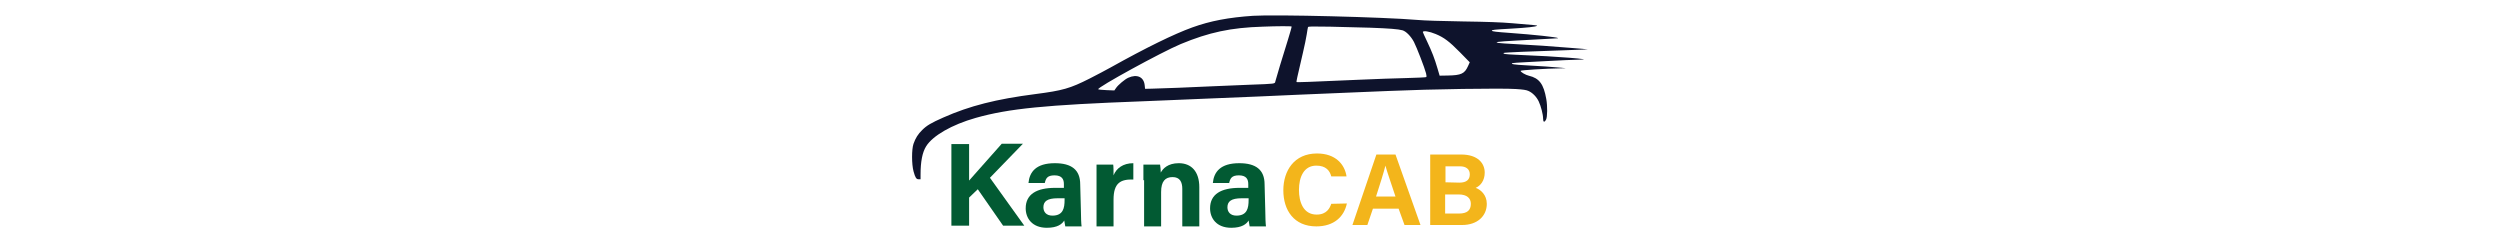 <?xml version="1.0" encoding="utf-8"?>
<!-- Generator: Adobe Illustrator 25.2.0, SVG Export Plug-In . SVG Version: 6.00 Build 0)  -->
<svg version="1.1" id="Layer_1" xmlns="http://www.w3.org/2000/svg" xmlns:xlink="http://www.w3.org/1999/xlink" x="0px" y="0px"
	 viewBox="0 0 720 70" style="enable-background:new 0 0 720 70;" xml:space="preserve">
<style type="text/css">
	.st0{fill:#0E132C;}
	.st1{fill:#F3B51B;}
	.st2{fill:#025A33;}
</style>
<g transform="translate(0,1024) scale(0.1,-0.1)">
	<path class="st0" d="M3609,10194.5c-70.5-4.7-123.4-14.8-175-33.4c-53.4-19.3-132.6-58.1-235.4-115.4c-12.8-7.2-40-21.5-60.4-31.9
		c-56.3-28.5-77.7-34.6-156-44.7c-113.3-14.6-189.4-33.9-265.3-67.5c-35.2-15.5-48-23.1-61-36.1c-12.1-11.9-19.1-22.9-25.1-39.9
		c-5.4-15.9-5.4-58.6,0.2-79.2c5.1-18.4,7.9-22.7,14.8-22.7h5.4v13.2c0,37.9,5.2,64.2,15.9,81.5c18.9,30.8,74.3,62.6,143,82.1
		c95.4,26.9,200.2,37.3,480.6,47.8c15,0.5,44.6,1.8,65.8,2.7c21.3,1.1,79.4,3.4,129,5.4c94.2,3.6,187.6,7.8,253.4,10.8
		c38.6,1.8,83.5,3.6,172.3,7.2c25.8,1.1,65.1,2.7,87.5,3.6c122.5,5.4,325.2,8.5,367.4,5.6c20.4-1.3,29.6-2.7,35.5-5.4
		c12.1-5.2,23.6-17,29.9-30.3c6.5-13.7,12.6-37.7,12.6-49.6c0-10.5,3.8-11.7,8.5-2.7c4,7.2,4.3,38.6,0.7,59
		c-7.6,43.5-20.2,60.2-50.1,67.3c-9.6,2.2-24,10.6-24,14.1c0,2,74.9,6.7,114.5,7.2l16.2,0.4l-13.5,1.3c-18.9,2-65.3,5.2-104.3,7.2
		c-30.5,1.6-41.3,3.2-37,6c0.9,0.5,19.1,2,40.4,2.9c21.3,1.1,46,2.3,54.8,2.9c29,1.8,91.8,4.5,101.7,4.5c20.4,0,6.1,2.3-33.6,5.4
		c-38.1,3.1-81.2,5.4-156,8.7c-28.1,1.3-34.5,2.3-31.6,5.1c1.3,1.3,79.9,4.7,181.5,7.9c33.2,1.1,60.6,2.2,60.8,2.3
		c0.4,0.4-24,2.3-53.9,4.7c-29.9,2.2-64.2,4.9-76.1,5.8c-11.9,0.9-44.6,2.9-72.7,4.3c-28.1,1.4-53.2,3.2-55.7,3.8l-4.9,1.3l4.1,1.6
		c2.3,0.7,27.8,2.7,56.8,4.1c28.9,1.6,65.8,3.6,82.3,4.5c16.4,0.9,30.8,1.8,32.3,1.8c1.4,0,2.2,0.4,1.8,0.7
		c-2.5,2.5-72.5,10.1-136,14.6c-42.9,3.1-52.9,4.3-54.3,6.5c-1.4,2.5,4.9,3.2,56.1,6.1c46.2,2.7,70.4,5.4,73.6,8.1
		c1.6,1.4-1.1,1.6-70.9,7.4c-34.3,2.9-71.1,4.1-143.4,5.2c-60.1,0.9-109.9,2.5-129.9,4.3C3986.9,10190.8,3673,10198.6,3609,10194.5z
		 M3719.9,10163.6c0.5-0.5-4.3-17.7-10.6-37.9c-14.8-46.9-34.6-112.6-36.3-120.1c-1.4-7.2,0.9-6.9-73.1-9.6
		c-31.2-1.1-79.9-3.1-108.2-4.5c-58.6-2.9-147-6.3-175-6.9l-18.9-0.4l-1.1,10.3c-2.5,24-22,32.8-47.3,21.6
		c-9.9-4.5-29.2-20.6-35.2-29.6l-4.9-7l-22.4,0.9c-12.3,0.5-23.1,1.6-24,2.5c-4.7,4.7,182.7,107.3,237.6,130.2
		c81.7,33.9,144.1,47.3,236.3,50.1C3679,10164.9,3718.5,10164.9,3719.9,10163.6z M3946.1,10160.2c55-2,80.6-4,92.9-7.4
		c10.5-2.9,24.7-17.5,33.2-33.7c7.9-15.3,31-75,34.8-90.2c1.8-7.8,2-9.9,0-11c-1.1-0.7-26.7-2-56.6-2.7
		c-29.9-0.7-89.8-2.7-132.9-4.7c-155.5-6.9-182.2-7.8-183.3-6.7c-1.1,1.1,0.5,8.5,18.2,84.2c4.5,19.3,9.6,43.3,11,53.2
		c1.4,9.9,3.1,19.1,3.6,20.6c0.7,2.2,10.3,2.3,63.3,1.4C3864.7,10162.5,3916.9,10161.1,3946.1,10160.2z M4134.8,10142
		c24-9.9,39.3-21.5,69.8-52.5l28.3-28.9l-5.1-11.2c-9.7-21.6-19.7-26.2-57.7-26.9l-24-0.4l-5.8,19.8c-8.7,29.8-16.4,49.4-30.1,78.3
		c-6.9,14.3-12.4,26.5-12.4,27.4C4097.8,10152.6,4116.4,10149.7,4134.8,10142z"/>
</g>
<g>
	<g>
		<path class="st1" d="M387.9,58.6c-0.8,3.8-3.7,6.6-8.8,6.6c-6.4,0-9.5-4.6-9.5-10.4c0-5.6,3.1-10.6,9.7-10.6c5.4,0,8,3.2,8.5,6.6
			h-4.4c-0.4-1.6-1.5-3.1-4.3-3.1c-3.6,0-5,3.3-5,7c0,3.4,1.2,7.1,5.1,7.1c2.9,0,3.8-1.9,4.2-3.1L387.9,58.6L387.9,58.6z"/>
		<path class="st1" d="M395.4,60.1l-1.6,4.7h-4.3l6.9-20.3h5.5l7.2,20.3h-4.6l-1.7-4.7H395.4z M401.9,56.6c-1.4-4.3-2.4-7-2.9-8.9h0
			c-0.5,2-1.5,5.2-2.7,8.9H401.9z"/>
		<path class="st1" d="M411.9,44.5h8.9c4.9,0,6.8,2.6,6.8,5.2c0,2.3-1.2,3.8-2.6,4.4c1.4,0.5,3.2,2,3.2,4.6c0,3.5-2.7,6.1-7.1,6.1
			h-9.2V44.5L411.9,44.5z M420.3,52.6c2.1,0,3-0.9,3-2.4c0-1.5-1.1-2.3-2.8-2.3h-4.2v4.6L420.3,52.6L420.3,52.6z M416.2,61.5h4
			c2.4,0,3.4-1,3.4-2.8c0-1.6-1.1-2.7-3.5-2.7h-3.9L416.2,61.5L416.2,61.5z"/>
	</g>
</g>
<g>
	<g>
		<path class="st2" d="M274,41.5h5.1V52c1.6-1.8,6.4-7.2,9.4-10.6h6.1l-9.5,9.8l9.9,13.8h-6.1l-7.3-10.5l-2.5,2.4v8.1H274V41.5z"/>
		<path class="st2" d="M311.3,60.6c0,1.7,0.1,4.1,0.2,4.6h-4.7c-0.1-0.4-0.2-1.3-0.3-1.7c-0.6,1-1.9,2.1-5,2.1
			c-4.3,0-6.1-2.8-6.1-5.6c0-4.1,3.2-5.9,8.5-5.9c0.9,0,1.9,0,2.5,0V53c0-1.3-0.5-2.5-2.7-2.5c-2.1,0-2.5,0.9-2.8,2.2h-4.7
			c0.3-3.2,2.2-5.7,7.6-5.7c4.8,0,7.3,1.9,7.3,6.1L311.3,60.6L311.3,60.6z M306.6,57.1c-0.4,0-1.4,0-2,0c-3,0-4.1,0.9-4.1,2.6
			c0,1.3,0.8,2.4,2.6,2.4c3.1,0,3.5-2.2,3.5-4.5V57.1L306.6,57.1z"/>
		<path class="st2" d="M315.8,52.2c0-1.8,0-3.3,0-4.8h4.8c0.1,0.4,0.1,2.2,0.1,3.1c0.8-2,2.7-3.5,5.7-3.5v4.7
			c-3.6-0.1-5.7,0.9-5.7,5.8v7.7h-4.9L315.8,52.2L315.8,52.2L315.8,52.2z"/>
		<path class="st2" d="M329.3,51.9c0-1.5,0-3.2,0-4.5h4.8c0.1,0.5,0.2,1.7,0.2,2.3c0.6-1.1,2-2.7,5.2-2.7c3.6,0,5.9,2.4,5.9,6.9
			v11.3h-4.9V54.4c0-2-0.7-3.4-2.8-3.4c-2.1,0-3.3,1.2-3.3,4.3v9.9h-4.9V51.9L329.3,51.9z"/>
		<path class="st2" d="M364.4,60.6c0,1.7,0.1,4.1,0.2,4.6h-4.7c-0.1-0.4-0.2-1.3-0.3-1.7c-0.6,1-1.9,2.1-5,2.1
			c-4.3,0-6.1-2.8-6.1-5.6c0-4.1,3.2-5.9,8.5-5.9c0.9,0,1.9,0,2.5,0V53c0-1.3-0.5-2.5-2.7-2.5c-2.1,0-2.5,0.9-2.8,2.2h-4.7
			c0.3-3.2,2.2-5.7,7.6-5.7c4.8,0,7.3,1.9,7.3,6.1L364.4,60.6L364.4,60.6L364.4,60.6z M359.6,57.1c-0.4,0-1.4,0-2,0
			c-3,0-4.1,0.9-4.1,2.6c0,1.3,0.8,2.4,2.6,2.4c3.1,0,3.5-2.2,3.5-4.5L359.6,57.1L359.6,57.1z"/>
	</g>
</g>
</svg>
